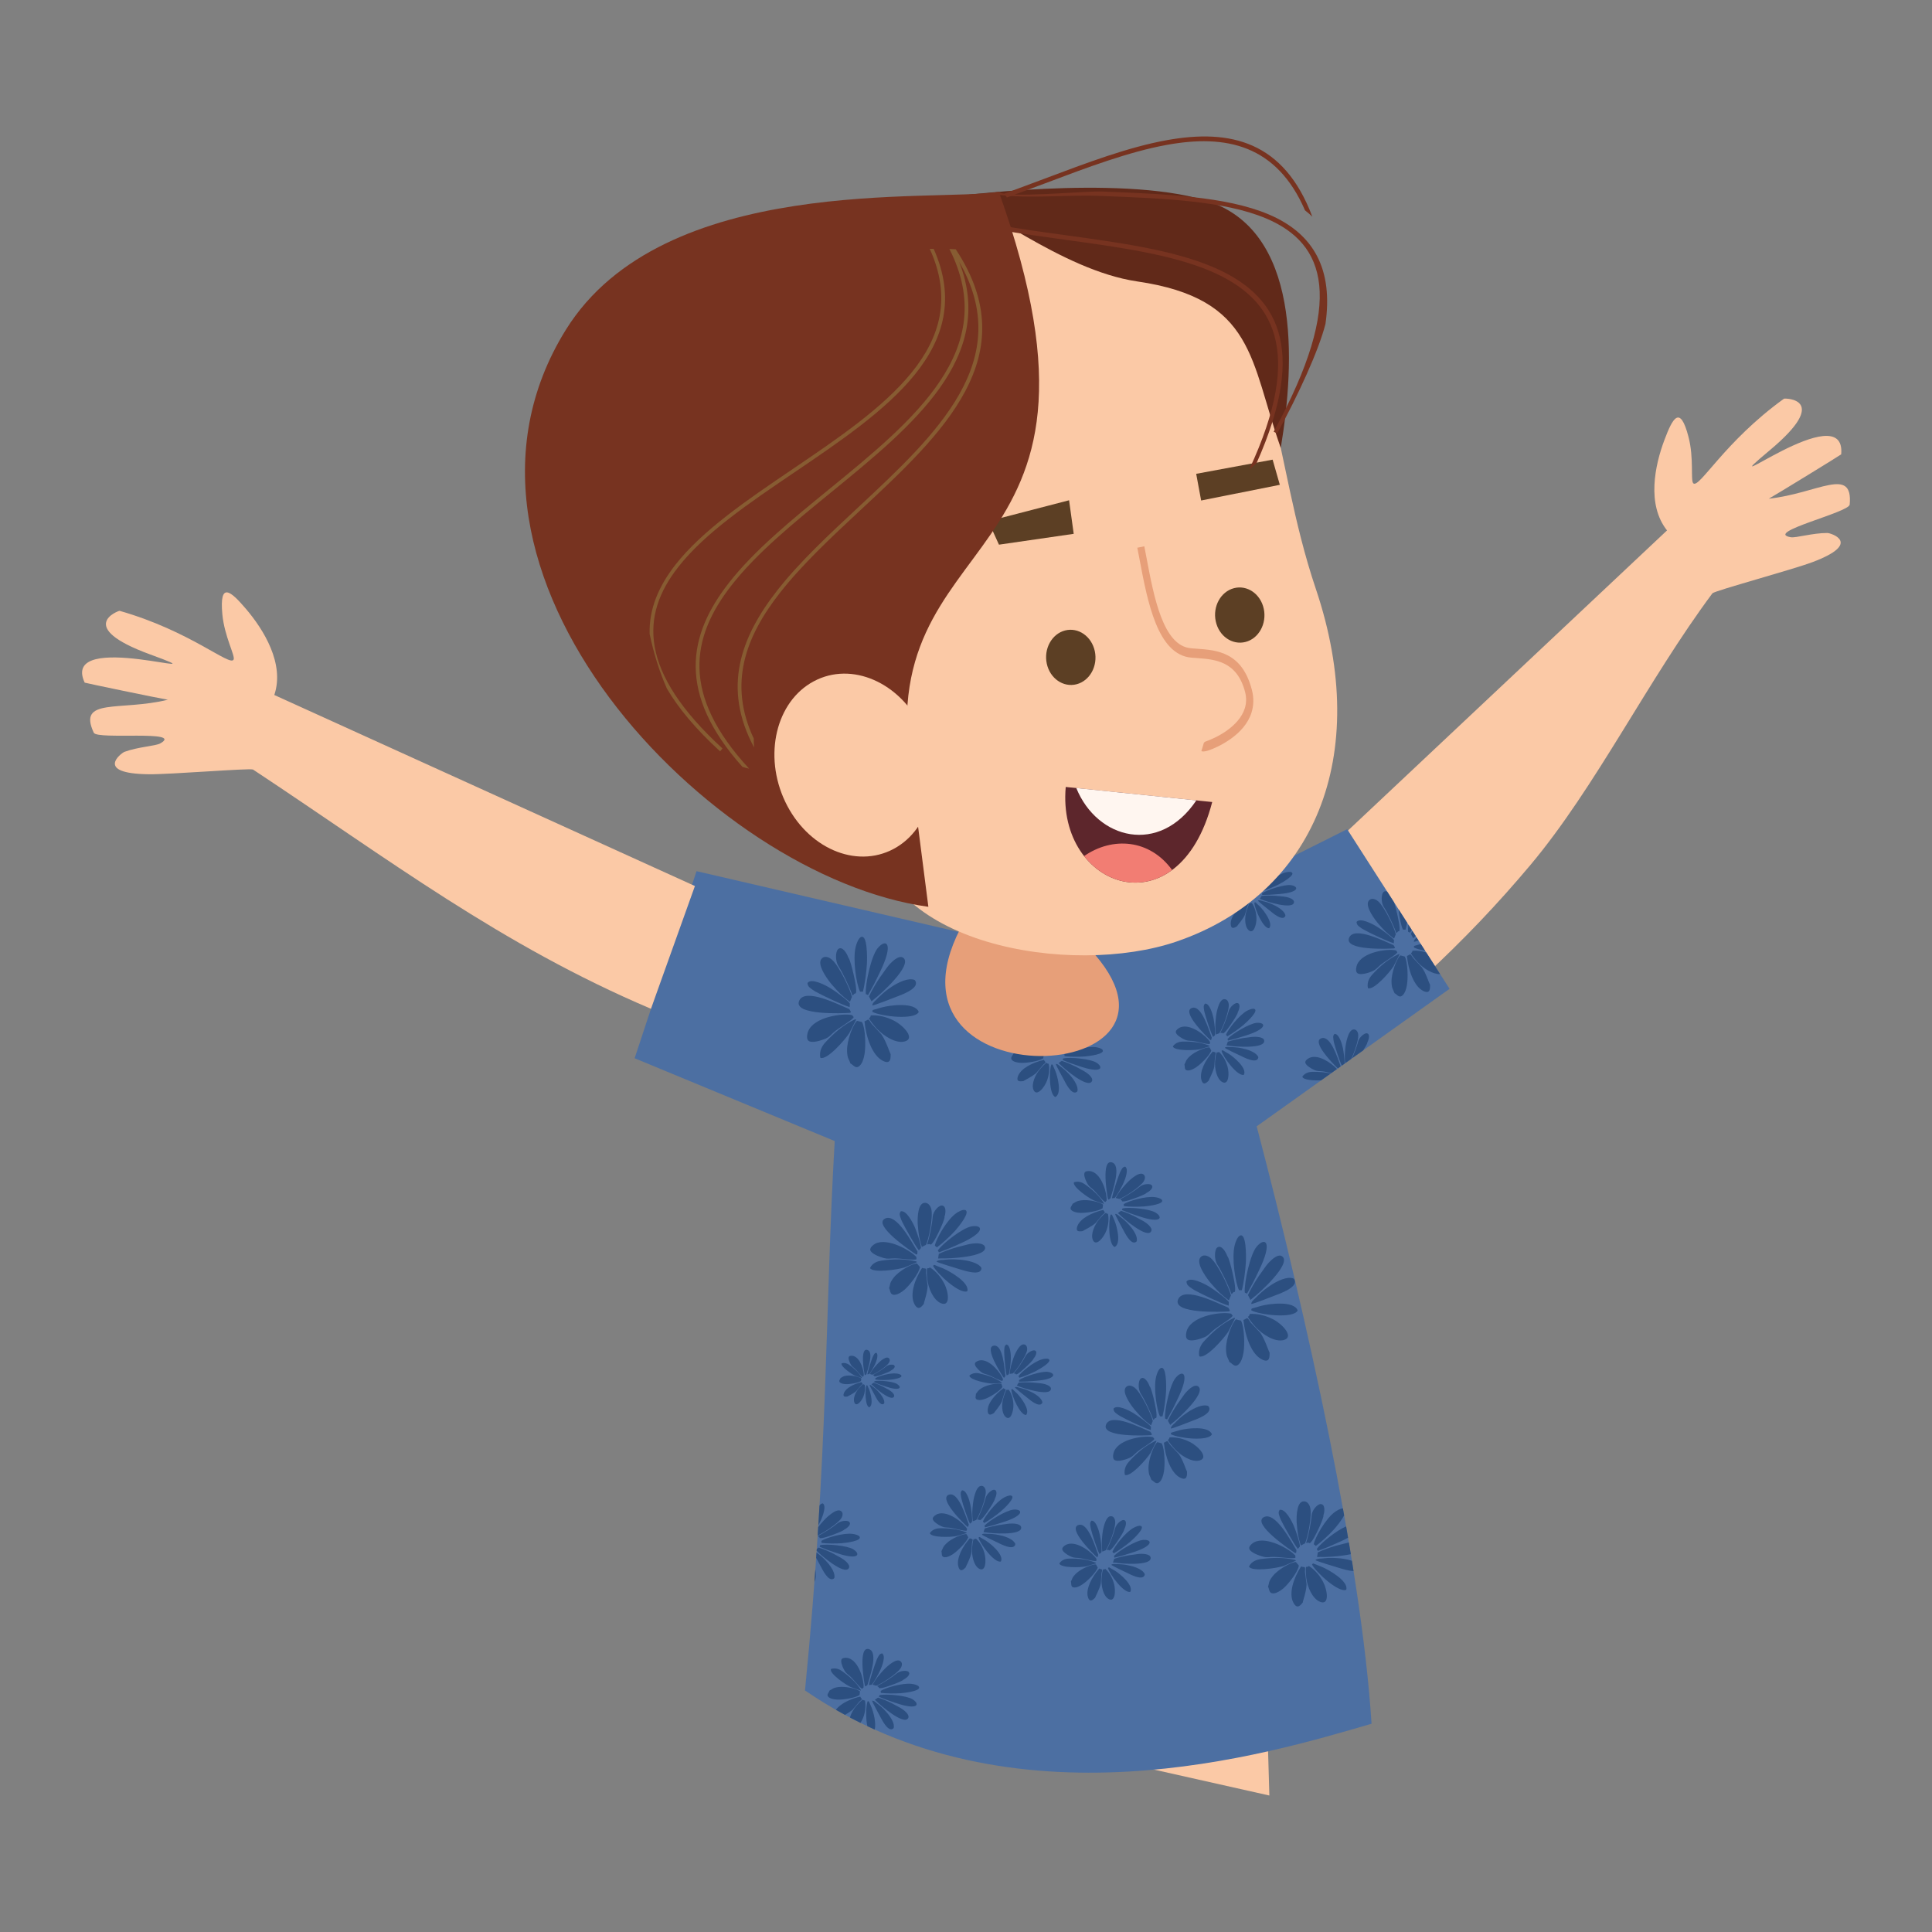 <?xml version="1.0" encoding="UTF-8" standalone="no"?><!DOCTYPE svg PUBLIC "-//W3C//DTD SVG 1.1//EN" "http://www.w3.org/Graphics/SVG/1.1/DTD/svg11.dtd"><svg width="100%" height="100%" viewBox="0 0 48 48" version="1.1" xmlns="http://www.w3.org/2000/svg" xmlns:xlink="http://www.w3.org/1999/xlink" xml:space="preserve" xmlns:serif="http://www.serif.com/" style="fill-rule:evenodd;clip-rule:evenodd;stroke-linejoin:round;stroke-miterlimit:2;"><rect x="0" y="0" width="48" height="48" fill="#808080" stroke="none"/><g><path d="M35.383,24.257l-2.129,-3.401l8.163,-7.678c-0.51,-0.641 -0.303,-1.618 -0.063,-2.252c0.202,-0.538 0.386,-0.88 0.596,-0.073c0.14,0.536 0.047,1.084 0.119,1.154c0.146,0.141 0.774,-1.036 2.254,-2.102c0.016,-0.012 1.191,-0.012 -0.347,1.276c-1.671,1.4 1.903,-1.396 1.768,0.107c-0.001,0.009 -1.626,1.007 -1.799,1.102c1.216,-0.131 2.097,-0.821 2.01,0.146c-0.018,0.197 -2.139,0.693 -1.466,0.811c0.134,0.022 0.539,-0.106 0.911,-0.105c0.086,0 0.891,0.252 -0.375,0.726c-0.499,0.187 -2.414,0.705 -2.48,0.772c-1.608,2.16 -2.902,4.82 -4.525,6.754c-0.811,0.965 -1.649,1.847 -2.637,2.763Z" style="fill:#fbc9a6;"/><path d="M31.537,44.609l-10.532,-2.365l-0.006,-2.393l10.397,-0.113l0.141,4.871Z" style="fill:#fbc9a6;"/><path d="M23.817,23.154l3.893,0.331l5.76,-2.884l2.544,3.966l-4.792,3.416c1.24,4.731 2.595,10.791 2.854,14.843c-2.57,0.746 -8.919,2.702 -14.076,-0.827c0.587,-5.964 0.491,-9.386 0.738,-13.65l-4.971,-2.057l1.538,-4.648l6.512,1.51Z" style="fill:#4c6fa2;"/><path d="M30.832,32.811c0.087,0.162 0.095,0.613 0.062,0.798c-0.023,0.128 -0.058,0.224 -0.115,0.282c-0.102,0.104 -0.167,-0.024 -0.236,-0.053c-0.039,-0.118 -0.077,-0.118 -0.083,-0.314c-0.006,-0.263 0.153,-0.662 0.247,-0.745l0.125,0.032Zm-0.25,-0.623c-0.024,0.041 -0.031,0.086 -0.053,0.119c-0.215,-0.165 -0.273,-0.229 -0.452,-0.434c-0.054,-0.062 -0.372,-0.466 -0.26,-0.625c0.066,-0.092 0.183,-0.06 0.266,0.01c0.179,0.156 0.463,0.754 0.499,0.93Zm0.423,0.527c0.028,-0.021 0.034,-0.024 0.045,-0.07c0.194,-0.015 0.401,0.041 0.577,0.131c0.24,0.124 0.536,0.445 0.265,0.517c-0.209,0.057 -0.513,-0.126 -0.69,-0.317c-0.056,-0.061 -0.171,-0.198 -0.197,-0.261Zm-0.488,-0.227l0.038,0.067c-0.022,0.031 0.024,0.01 -0.028,0.026c-0.141,0.012 -1.421,0.07 -1.256,-0.302c0.148,-0.331 0.988,0.105 1.246,0.209Zm0.621,-0.251l-0.069,0.059c-0.025,-0.049 -0.049,-0.092 -0.064,-0.121c0.065,-0.148 0.181,-0.338 0.265,-0.465l0.191,-0.268c0.076,-0.099 0.277,-0.308 0.391,-0.231c0.261,0.177 -0.599,0.946 -0.714,1.026Zm0.405,1.369c-0.003,0.072 0.021,0.28 -0.199,0.165c-0.256,-0.133 -0.412,-0.578 -0.451,-0.978c0.036,-0.009 0.069,-0.042 0.096,-0.045c0.045,0.036 0.039,0.054 0.081,0.107l0.243,0.26c0.116,0.165 0.202,0.45 0.23,0.491Zm-0.69,-1.55l-0.07,-0.002c-0.091,-0.183 -0.186,-0.799 -0.108,-1.115c0.022,-0.091 0.07,-0.209 0.126,-0.238c0.163,-0.089 0.161,0.498 0.152,0.662c-0.01,0.202 -0.053,0.52 -0.1,0.693Zm0.129,0.084l-0.056,-0.026c-0.019,-0.246 0.134,-0.945 0.293,-1.138c0.207,-0.251 0.421,-0.142 0.05,0.608c-0.049,0.101 -0.087,0.186 -0.14,0.287l-0.147,0.269Zm-0.33,0.605c0.053,-0.01 0.02,-0.001 0.029,0.014l-0.164,0.325c-0.108,0.169 -0.562,0.686 -0.72,0.613c-0.039,-0.175 0.062,-0.314 0.114,-0.37c0.222,-0.244 0.456,-0.446 0.741,-0.582Zm-0.161,-1.538c0.038,0.03 0.108,0.313 0.127,0.4c0.019,0.087 0.097,0.41 0.06,0.491c-0.06,0.006 -0.041,0.032 -0.082,0.054c-0.077,-0.225 -0.251,-0.579 -0.346,-0.726c-0.099,-0.151 -0.067,-0.381 -0.015,-0.425c0.108,-0.095 0.224,0.109 0.256,0.206Zm0.664,1.077c0.032,-0.024 0.061,-0.06 0.09,-0.088c0.033,-0.033 0.056,-0.054 0.088,-0.082c0.049,-0.046 0.123,-0.105 0.179,-0.141c0.135,-0.1 0.394,-0.246 0.566,-0.223c0.057,0.007 0.071,0.015 0.086,0.054c0.078,0.19 -0.399,0.346 -0.475,0.377c-0.07,0.028 -0.571,0.224 -0.601,0.216c-0.001,-0.052 0.042,-0.086 0.067,-0.113Zm1.086,0.275c-0.104,0.209 -0.935,0.111 -1.153,-0.003c0.003,-0.059 0.004,-0.04 0.112,-0.074c0.046,-0.015 0.091,-0.027 0.137,-0.039c0.195,-0.052 0.813,-0.134 0.904,0.116Zm-1.712,-0.212l-0.003,0.092l-0.022,-0.009c-0.138,-0.037 -0.652,-0.277 -0.819,-0.372c-0.042,-0.026 -0.08,-0.047 -0.119,-0.078c-0.051,-0.04 -0.08,-0.062 -0.09,-0.14c0.098,-0.131 0.446,0.053 0.57,0.128c0.113,0.069 0.423,0.292 0.483,0.379Zm0.096,0.339c-0.018,0.073 -0.382,0.269 -0.515,0.395c-0.108,0.103 -0.127,0.126 -0.276,0.175c-0.071,0.024 -0.283,0.087 -0.346,0.005c-0.04,-0.052 -0.018,-0.168 0.005,-0.223c0.152,-0.365 0.874,-0.454 1.094,-0.4l0.038,0.048Zm1.645,6.21c-0.022,0.157 -0.26,0.46 -0.383,0.565c-0.086,0.072 -0.163,0.116 -0.236,0.125c-0.132,0.013 -0.111,-0.107 -0.147,-0.165c0.035,-0.098 0.006,-0.119 0.109,-0.253c0.136,-0.179 0.468,-0.358 0.583,-0.36l0.074,0.088Zm0.151,-0.55c-0.04,0.015 -0.07,0.04 -0.103,0.051c-0.07,-0.228 -0.078,-0.301 -0.1,-0.536c-0.008,-0.07 -0.025,-0.512 0.144,-0.556c0.098,-0.026 0.168,0.059 0.19,0.153c0.05,0.2 -0.063,0.752 -0.131,0.888Zm0.029,0.582c0.032,0.001 0.038,0.002 0.069,-0.021c0.152,0.095 0.276,0.244 0.357,0.401c0.109,0.212 0.156,0.588 -0.083,0.487c-0.184,-0.075 -0.31,-0.362 -0.338,-0.585c-0.009,-0.072 -0.02,-0.227 -0.005,-0.282Zm-0.24,-0.417l-0.006,0.064c-0.033,0.011 0.011,0.02 -0.036,0.004c-0.109,-0.07 -1.085,-0.73 -0.764,-0.888c0.287,-0.138 0.674,0.609 0.806,0.82Zm0.157,1.303c-0.041,0.045 -0.135,0.196 -0.235,0c-0.118,-0.228 0.007,-0.609 0.193,-0.896c0.031,0.015 0.073,0.01 0.095,0.022c0.013,0.049 0,0.058 0.002,0.116l0.039,0.306c-0.002,0.173 -0.092,0.409 -0.094,0.452Zm-0.194,-1.059c0.044,0.023 0.015,0.011 0.015,0.024l-0.299,0.128c-0.168,0.054 -0.781,0.148 -0.859,0.015c0.065,-0.139 0.214,-0.176 0.284,-0.186c0.294,-0.04 0.575,-0.046 0.859,0.019Zm0.708,-1.11c0.012,0.041 -0.088,0.268 -0.121,0.336c-0.033,0.068 -0.149,0.325 -0.22,0.359c-0.047,-0.03 -0.048,-0.002 -0.09,-0.009c0.065,-0.193 0.127,-0.521 0.136,-0.672c0.009,-0.154 0.155,-0.288 0.218,-0.291c0.13,-0.004 0.106,0.195 0.077,0.277Zm0.566,1.853c-0.19,0.081 -0.751,-0.435 -0.851,-0.629c0.034,-0.039 0.025,-0.026 0.123,0.011c0.043,0.015 0.081,0.03 0.122,0.048c0.171,0.072 0.672,0.356 0.606,0.57Zm-1.151,-1.075l-0.052,0.059l-0.011,-0.018c-0.082,-0.099 -0.332,-0.539 -0.404,-0.693c-0.019,-0.041 -0.034,-0.076 -0.046,-0.118c-0.016,-0.054 -0.027,-0.084 0.009,-0.141c0.143,-0.035 0.301,0.279 0.352,0.396c0.045,0.107 0.156,0.425 0.152,0.515Zm-0.111,0.278c-0.053,0.039 -0.427,-0.03 -0.593,-0.019c-0.136,0.01 -0.162,0.014 -0.297,-0.034c-0.067,-0.023 -0.257,-0.097 -0.259,-0.185c-0.001,-0.058 0.078,-0.122 0.124,-0.146c0.308,-0.159 0.89,0.175 1.022,0.331l0.003,0.053Zm1.403,0.077l0.04,0.254c-0.146,-0.004 -0.34,-0.073 -0.386,-0.086c-0.067,-0.019 -0.542,-0.162 -0.56,-0.185c0.027,-0.033 0.077,-0.033 0.11,-0.039c0.037,0.003 0.077,-0.005 0.114,-0.008c0.041,-0.003 0.069,-0.005 0.109,-0.008c0.061,-0.002 0.149,-0.001 0.209,0.005c0.098,0.005 0.242,0.024 0.364,0.067Zm-0.076,-0.455l0.049,0.29c-0.292,0.063 -0.681,0.076 -0.756,0.069l-0.082,0.002c0.007,-0.046 0.013,-0.087 0.017,-0.115c0.128,-0.063 0.316,-0.126 0.445,-0.164l0.286,-0.073l0.041,-0.009Zm-0.068,-0.4l0.048,0.281c-0.065,0.036 -0.144,0.075 -0.239,0.117c-0.09,0.04 -0.164,0.074 -0.258,0.114l-0.253,0.097l-0.028,-0.046c0.103,-0.153 0.486,-0.458 0.73,-0.563Zm1.457,-14.158c0.077,0.144 0.084,0.543 0.054,0.707c-0.019,0.113 -0.05,0.198 -0.101,0.249c-0.09,0.093 -0.148,-0.02 -0.208,-0.046c-0.034,-0.104 -0.069,-0.104 -0.074,-0.279c-0.006,-0.233 0.134,-0.585 0.219,-0.66l0.11,0.029Zm-0.222,-0.551c-0.02,0.036 -0.027,0.077 -0.045,0.105c-0.192,-0.146 -0.243,-0.202 -0.401,-0.383c-0.048,-0.056 -0.33,-0.413 -0.229,-0.554c0.057,-0.081 0.16,-0.053 0.235,0.01c0.158,0.137 0.409,0.667 0.44,0.822Zm-0.057,0.267l0.035,0.058c-0.02,0.028 0.021,0.01 -0.026,0.024c-0.125,0.01 -1.257,0.06 -1.111,-0.268c0.13,-0.292 0.875,0.093 1.102,0.186Zm0.908,0.989c-0.003,0.064 0.019,0.247 -0.176,0.146c-0.226,-0.118 -0.365,-0.512 -0.399,-0.867c0.032,-0.007 0.06,-0.036 0.085,-0.039c0.04,0.032 0.034,0.048 0.072,0.094l0.215,0.231c0.103,0.146 0.179,0.397 0.203,0.435Zm-0.787,-0.762c0.046,-0.01 0.017,0 0.025,0.011l-0.146,0.288c-0.095,0.151 -0.497,0.607 -0.636,0.543c-0.035,-0.155 0.055,-0.279 0.101,-0.329c0.195,-0.215 0.403,-0.394 0.656,-0.513Zm-0.11,-0.353l-0.004,0.082l-0.018,-0.009c-0.123,-0.032 -0.577,-0.245 -0.725,-0.33c-0.038,-0.02 -0.07,-0.04 -0.105,-0.068c-0.046,-0.035 -0.072,-0.054 -0.079,-0.124c0.086,-0.116 0.394,0.048 0.504,0.114c0.099,0.06 0.375,0.258 0.427,0.335Zm-5.771,12.503c0.078,0.144 0.084,0.543 0.055,0.707c-0.02,0.113 -0.05,0.198 -0.101,0.249c-0.09,0.093 -0.148,-0.02 -0.209,-0.046c-0.034,-0.104 -0.068,-0.104 -0.073,-0.279c-0.006,-0.233 0.135,-0.585 0.219,-0.659l0.109,0.028Zm-0.221,-0.551c-0.021,0.036 -0.027,0.077 -0.045,0.106c-0.192,-0.147 -0.243,-0.203 -0.401,-0.384c-0.049,-0.056 -0.33,-0.413 -0.23,-0.554c0.058,-0.081 0.161,-0.053 0.235,0.01c0.159,0.135 0.41,0.667 0.441,0.822Zm0.375,0.467c0.025,-0.019 0.03,-0.021 0.04,-0.062c0.171,-0.013 0.355,0.036 0.511,0.116c0.212,0.108 0.474,0.393 0.234,0.458c-0.185,0.049 -0.453,-0.112 -0.61,-0.282c-0.05,-0.054 -0.153,-0.174 -0.175,-0.23Zm-0.433,-0.201l0.035,0.059c-0.02,0.028 0.021,0.008 -0.025,0.024c-0.125,0.009 -1.257,0.06 -1.111,-0.269c0.13,-0.291 0.874,0.092 1.101,0.186Zm0.551,-0.223l-0.061,0.052c-0.021,-0.042 -0.043,-0.082 -0.058,-0.106c0.059,-0.131 0.162,-0.3 0.236,-0.41l0.17,-0.238c0.065,-0.089 0.243,-0.274 0.344,-0.206c0.232,0.157 -0.53,0.837 -0.631,0.908Zm0.357,1.213c-0.001,0.064 0.019,0.247 -0.175,0.146c-0.226,-0.119 -0.365,-0.512 -0.399,-0.867c0.032,-0.007 0.06,-0.036 0.085,-0.039c0.039,0.032 0.034,0.048 0.071,0.094l0.216,0.231c0.103,0.146 0.179,0.397 0.202,0.435Zm-0.609,-1.373l-0.063,-0.001c-0.08,-0.162 -0.164,-0.708 -0.095,-0.987c0.019,-0.08 0.062,-0.185 0.111,-0.211c0.146,-0.077 0.143,0.441 0.135,0.586c-0.009,0.177 -0.047,0.461 -0.088,0.613Zm0.114,0.074l-0.05,-0.021c-0.017,-0.219 0.119,-0.837 0.26,-1.008c0.182,-0.223 0.371,-0.126 0.044,0.538c-0.044,0.09 -0.078,0.164 -0.124,0.254l-0.13,0.237Zm-0.292,0.537c0.047,-0.009 0.017,-0.002 0.025,0.011l-0.146,0.288c-0.094,0.151 -0.497,0.607 -0.636,0.543c-0.035,-0.155 0.055,-0.278 0.101,-0.329c0.196,-0.215 0.404,-0.394 0.656,-0.513Zm-0.143,-1.361c0.035,0.026 0.096,0.277 0.113,0.354c0.017,0.076 0.085,0.364 0.052,0.434c-0.052,0.005 -0.035,0.028 -0.072,0.049c-0.069,-0.201 -0.222,-0.514 -0.307,-0.645c-0.087,-0.133 -0.059,-0.336 -0.012,-0.376c0.094,-0.083 0.198,0.097 0.226,0.184Zm0.588,0.952c0.028,-0.021 0.054,-0.052 0.079,-0.077c0.03,-0.029 0.05,-0.049 0.079,-0.075c0.043,-0.039 0.109,-0.092 0.158,-0.123c0.119,-0.088 0.349,-0.218 0.501,-0.198c0.05,0.006 0.062,0.014 0.076,0.049c0.069,0.167 -0.354,0.306 -0.42,0.333c-0.062,0.025 -0.505,0.198 -0.532,0.191c-0.001,-0.045 0.037,-0.077 0.059,-0.1Zm0.961,0.243c-0.092,0.184 -0.827,0.098 -1.02,-0.002c0.002,-0.052 0.004,-0.035 0.098,-0.065c0.042,-0.013 0.081,-0.025 0.122,-0.036c0.173,-0.045 0.719,-0.117 0.8,0.103Zm-1.515,-0.187l-0.004,0.082l-0.018,-0.009c-0.123,-0.032 -0.577,-0.244 -0.726,-0.33c-0.037,-0.021 -0.07,-0.04 -0.105,-0.068c-0.045,-0.035 -0.071,-0.054 -0.079,-0.123c0.087,-0.117 0.396,0.046 0.504,0.113c0.099,0.061 0.375,0.258 0.428,0.335Zm0.084,0.3c-0.015,0.065 -0.338,0.238 -0.455,0.349c-0.095,0.091 -0.113,0.112 -0.243,0.156c-0.064,0.021 -0.252,0.076 -0.307,0.005c-0.036,-0.048 -0.016,-0.151 0.005,-0.198c0.134,-0.322 0.773,-0.402 0.966,-0.354l0.034,0.042Zm-7.262,-10.355c0.088,0.162 0.095,0.613 0.062,0.798c-0.023,0.128 -0.058,0.225 -0.115,0.282c-0.102,0.105 -0.167,-0.024 -0.236,-0.052c-0.039,-0.118 -0.077,-0.118 -0.083,-0.314c-0.006,-0.263 0.152,-0.662 0.248,-0.745l0.124,0.031Zm-0.251,-0.623c-0.023,0.041 -0.03,0.087 -0.052,0.12c-0.216,-0.166 -0.272,-0.23 -0.452,-0.435c-0.055,-0.062 -0.372,-0.465 -0.259,-0.624c0.065,-0.092 0.182,-0.061 0.265,0.01c0.18,0.155 0.463,0.754 0.498,0.929Zm0.425,0.528c0.028,-0.021 0.033,-0.025 0.044,-0.07c0.194,-0.015 0.401,0.04 0.577,0.131c0.24,0.124 0.536,0.445 0.265,0.516c-0.209,0.057 -0.512,-0.126 -0.69,-0.316c-0.055,-0.061 -0.171,-0.199 -0.196,-0.261Zm-0.49,-0.227l0.039,0.066c-0.022,0.032 0.023,0.01 -0.028,0.027c-0.141,0.011 -1.421,0.07 -1.256,-0.302c0.148,-0.331 0.989,0.105 1.245,0.209Zm0.622,-0.252l-0.069,0.059c-0.025,-0.049 -0.049,-0.092 -0.065,-0.121c0.067,-0.148 0.182,-0.338 0.266,-0.464l0.192,-0.269c0.075,-0.099 0.275,-0.308 0.39,-0.231c0.262,0.177 -0.6,0.947 -0.714,1.026Zm0.405,1.37c-0.003,0.071 0.021,0.279 -0.199,0.164c-0.256,-0.133 -0.413,-0.577 -0.451,-0.978c0.036,-0.008 0.069,-0.041 0.097,-0.044c0.044,0.036 0.038,0.054 0.081,0.106l0.242,0.261c0.117,0.165 0.203,0.449 0.23,0.491Zm-0.69,-1.55l-0.07,-0.002c-0.091,-0.183 -0.187,-0.8 -0.108,-1.116c0.022,-0.09 0.071,-0.209 0.126,-0.238c0.164,-0.088 0.161,0.499 0.152,0.662c-0.01,0.202 -0.053,0.52 -0.1,0.694Zm0.129,0.083l-0.056,-0.025c-0.019,-0.247 0.135,-0.945 0.293,-1.138c0.207,-0.252 0.421,-0.143 0.051,0.608c-0.05,0.101 -0.088,0.185 -0.141,0.287l-0.147,0.268Zm-0.329,0.605c0.052,-0.009 0.019,-0.001 0.028,0.015l-0.165,0.325c-0.106,0.169 -0.561,0.685 -0.719,0.613c-0.039,-0.176 0.062,-0.314 0.114,-0.371c0.222,-0.244 0.456,-0.446 0.742,-0.582Zm-0.162,-1.537c0.038,0.031 0.108,0.313 0.127,0.4c0.019,0.087 0.097,0.41 0.06,0.49c-0.06,0.006 -0.041,0.033 -0.082,0.055c-0.078,-0.226 -0.251,-0.58 -0.346,-0.727c-0.099,-0.151 -0.067,-0.38 -0.015,-0.425c0.108,-0.095 0.224,0.11 0.256,0.207Zm0.664,1.077c0.032,-0.024 0.061,-0.061 0.09,-0.089c0.033,-0.032 0.056,-0.054 0.088,-0.082c0.049,-0.046 0.124,-0.106 0.179,-0.141c0.135,-0.1 0.395,-0.246 0.566,-0.223c0.056,0.007 0.071,0.015 0.086,0.054c0.079,0.19 -0.399,0.346 -0.474,0.377c-0.07,0.028 -0.572,0.225 -0.602,0.217c0,-0.053 0.042,-0.087 0.067,-0.113Zm1.086,0.275c-0.104,0.208 -0.935,0.11 -1.153,-0.003c0.003,-0.059 0.005,-0.041 0.112,-0.074c0.046,-0.016 0.09,-0.028 0.137,-0.039c0.196,-0.053 0.814,-0.134 0.904,0.116Zm-1.712,-0.212l-0.004,0.092l-0.021,-0.009c-0.138,-0.038 -0.652,-0.277 -0.82,-0.373c-0.042,-0.025 -0.079,-0.046 -0.119,-0.078c-0.05,-0.04 -0.08,-0.061 -0.088,-0.14c0.096,-0.131 0.446,0.053 0.569,0.129c0.113,0.068 0.424,0.292 0.483,0.379Zm0.096,0.338c-0.018,0.074 -0.383,0.27 -0.514,0.395c-0.108,0.104 -0.129,0.127 -0.277,0.176c-0.071,0.024 -0.283,0.087 -0.345,0.005c-0.041,-0.053 -0.018,-0.169 0.005,-0.223c0.151,-0.365 0.873,-0.454 1.092,-0.4l0.039,0.047Zm1.646,6.211c-0.022,0.156 -0.261,0.459 -0.385,0.565c-0.085,0.071 -0.162,0.116 -0.236,0.124c-0.131,0.013 -0.11,-0.108 -0.146,-0.164c0.035,-0.098 0.007,-0.12 0.109,-0.254c0.136,-0.179 0.468,-0.357 0.583,-0.359l0.075,0.088Zm0.15,-0.55c-0.04,0.015 -0.069,0.04 -0.103,0.051c-0.07,-0.228 -0.078,-0.302 -0.1,-0.536c-0.008,-0.071 -0.024,-0.512 0.145,-0.556c0.098,-0.026 0.167,0.059 0.19,0.152c0.049,0.2 -0.064,0.753 -0.132,0.889Zm0.029,0.581c0.032,0.001 0.038,0.002 0.07,-0.021c0.151,0.095 0.275,0.245 0.355,0.402c0.111,0.212 0.157,0.587 -0.083,0.487c-0.183,-0.076 -0.309,-0.363 -0.337,-0.586c-0.009,-0.072 -0.02,-0.226 -0.005,-0.282Zm-0.24,-0.416l-0.006,0.064c-0.034,0.01 0.012,0.02 -0.036,0.003c-0.109,-0.07 -1.085,-0.729 -0.763,-0.887c0.286,-0.139 0.673,0.609 0.805,0.82Zm0.595,0.171l-0.083,0.002c0.009,-0.046 0.014,-0.088 0.018,-0.115c0.128,-0.064 0.316,-0.127 0.445,-0.164l0.286,-0.073c0.11,-0.027 0.37,-0.055 0.413,0.058c0.097,0.26 -0.951,0.302 -1.079,0.292Zm-0.438,1.131c-0.041,0.046 -0.134,0.197 -0.235,0c-0.117,-0.228 0.006,-0.609 0.193,-0.896c0.031,0.015 0.073,0.01 0.095,0.022c0.013,0.049 0,0.059 0.003,0.116l0.038,0.307c-0.002,0.172 -0.092,0.408 -0.094,0.451Zm0.325,-1.405l-0.051,-0.043c0.032,-0.169 0.292,-0.63 0.52,-0.798c0.066,-0.049 0.165,-0.1 0.222,-0.09c0.168,0.031 -0.15,0.419 -0.244,0.524c-0.116,0.128 -0.32,0.317 -0.447,0.407Zm0.051,0.124l-0.028,-0.047c0.118,-0.175 0.608,-0.554 0.829,-0.597c0.287,-0.054 0.386,0.135 -0.291,0.433c-0.091,0.04 -0.164,0.074 -0.258,0.113l-0.252,0.098Zm-0.57,0.223c0.044,0.022 0.015,0.01 0.015,0.025l-0.298,0.126c-0.169,0.054 -0.782,0.148 -0.86,0.015c0.065,-0.138 0.215,-0.175 0.283,-0.184c0.296,-0.042 0.577,-0.047 0.86,0.018Zm0.708,-1.111c0.013,0.042 -0.088,0.269 -0.121,0.336c-0.033,0.069 -0.149,0.325 -0.22,0.359c-0.047,-0.029 -0.047,-0.001 -0.09,-0.008c0.065,-0.193 0.127,-0.522 0.136,-0.672c0.008,-0.154 0.155,-0.289 0.218,-0.292c0.13,-0.003 0.107,0.195 0.077,0.277Zm-0.089,1.078c0.037,0.002 0.076,-0.005 0.114,-0.009c0.042,-0.002 0.07,-0.005 0.109,-0.007c0.061,-0.003 0.149,-0.001 0.209,0.005c0.153,0.007 0.423,0.051 0.538,0.161c0.037,0.035 0.042,0.048 0.033,0.082c-0.044,0.17 -0.481,0.012 -0.553,-0.008c-0.066,-0.02 -0.542,-0.163 -0.56,-0.185c0.028,-0.034 0.078,-0.034 0.11,-0.039Zm0.655,0.776c-0.19,0.081 -0.751,-0.436 -0.85,-0.631c0.033,-0.038 0.024,-0.024 0.122,0.013c0.043,0.015 0.081,0.03 0.122,0.047c0.171,0.073 0.672,0.356 0.606,0.571Zm-1.151,-1.075l-0.052,0.059l-0.011,-0.018c-0.082,-0.1 -0.331,-0.539 -0.404,-0.694c-0.019,-0.04 -0.034,-0.075 -0.046,-0.117c-0.016,-0.054 -0.027,-0.084 0.01,-0.141c0.141,-0.035 0.299,0.278 0.351,0.396c0.045,0.106 0.155,0.425 0.152,0.515Zm-0.111,0.278c-0.053,0.038 -0.427,-0.031 -0.593,-0.019c-0.135,0.01 -0.162,0.013 -0.297,-0.035c-0.066,-0.022 -0.256,-0.096 -0.259,-0.185c-0.001,-0.057 0.078,-0.121 0.124,-0.146c0.308,-0.158 0.889,0.175 1.022,0.331l0.003,0.054Zm1.287,6.908c-0.041,0.123 -0.269,0.346 -0.381,0.42c-0.077,0.049 -0.142,0.078 -0.2,0.077c-0.103,-0.003 -0.068,-0.097 -0.086,-0.148c0.041,-0.075 0.023,-0.095 0.121,-0.193c0.131,-0.131 0.413,-0.243 0.501,-0.233l0.045,0.077Zm0.198,-0.429c-0.032,0.009 -0.059,0.026 -0.086,0.031c-0.02,-0.19 -0.015,-0.25 0.005,-0.441c0.005,-0.058 0.059,-0.417 0.195,-0.436c0.079,-0.011 0.119,0.064 0.122,0.141c0.008,0.167 -0.162,0.602 -0.236,0.705Zm-0.065,0.474c0.023,0.003 0.027,0.004 0.056,-0.012c0.102,0.092 0.174,0.226 0.212,0.361c0.053,0.182 0.032,0.489 -0.137,0.385c-0.13,-0.08 -0.182,-0.324 -0.17,-0.508c0.004,-0.058 0.018,-0.184 0.039,-0.226Zm-0.12,-0.361l-0.015,0.052c-0.027,0.004 0.005,0.017 -0.028,-0.003c-0.074,-0.066 -0.722,-0.695 -0.452,-0.79c0.241,-0.084 0.424,0.557 0.495,0.741Zm0.43,0.197l-0.065,-0.007c0.014,-0.036 0.025,-0.07 0.031,-0.092c0.108,-0.037 0.261,-0.07 0.367,-0.087l0.231,-0.032c0.087,-0.01 0.292,-0.007 0.307,0.088c0.036,0.22 -0.775,0.15 -0.871,0.13Zm-0.509,0.87c-0.038,0.034 -0.133,0.146 -0.18,-0.021c-0.055,-0.197 0.097,-0.493 0.285,-0.705c0.021,0.013 0.054,0.015 0.068,0.028c0.004,0.039 -0.008,0.046 -0.015,0.092l-0.017,0.251c-0.028,0.14 -0.132,0.321 -0.141,0.355Zm0.463,-1.105l-0.033,-0.036c0.051,-0.134 0.321,-0.482 0.521,-0.594c0.057,-0.032 0.141,-0.065 0.183,-0.05c0.124,0.041 -0.178,0.323 -0.267,0.398c-0.108,0.092 -0.293,0.223 -0.404,0.282Zm0.019,0.108l-0.013,-0.041c0.116,-0.129 0.55,-0.387 0.726,-0.4c0.229,-0.015 0.276,0.148 -0.288,0.32c-0.077,0.024 -0.138,0.044 -0.215,0.067l-0.21,0.054Zm-0.47,0.123c0.03,0.023 0.01,0.01 0.007,0.022l-0.247,0.072c-0.138,0.028 -0.623,0.044 -0.662,-0.072c0.071,-0.105 0.192,-0.12 0.246,-0.122c0.232,-0.003 0.448,0.02 0.656,0.1Zm0.712,-0.826c0.002,0.034 -0.109,0.207 -0.144,0.259c-0.035,0.051 -0.164,0.248 -0.223,0.267c-0.032,-0.027 -0.036,-0.005 -0.068,-0.015c0.079,-0.148 0.177,-0.409 0.206,-0.529c0.03,-0.124 0.163,-0.218 0.212,-0.213c0.1,0.01 0.051,0.167 0.017,0.231Zm-0.232,0.861c0.028,0.005 0.06,0.003 0.089,0.004c0.031,0.001 0.054,0.002 0.085,0.005c0.047,0.004 0.114,0.012 0.159,0.024c0.117,0.021 0.317,0.083 0.388,0.183c0.023,0.033 0.026,0.044 0.014,0.07c-0.061,0.132 -0.371,-0.037 -0.424,-0.062c-0.048,-0.021 -0.391,-0.183 -0.401,-0.203c0.026,-0.026 0.064,-0.021 0.09,-0.021Zm0.384,0.691c-0.157,0.047 -0.508,-0.426 -0.556,-0.593c0.031,-0.028 0.023,-0.017 0.092,0.022c0.03,0.016 0.058,0.032 0.087,0.05c0.12,0.077 0.461,0.354 0.377,0.521Zm-0.719,-0.981l-0.049,0.042l-0.006,-0.015c-0.048,-0.09 -0.173,-0.468 -0.204,-0.6c-0.008,-0.034 -0.015,-0.065 -0.018,-0.1c-0.004,-0.045 -0.007,-0.07 0.028,-0.113c0.115,-0.014 0.189,0.254 0.21,0.355c0.02,0.091 0.055,0.357 0.039,0.431Zm-0.128,0.212c-0.046,0.027 -0.323,-0.065 -0.451,-0.073c-0.106,-0.005 -0.127,-0.005 -0.224,-0.056c-0.047,-0.026 -0.181,-0.103 -0.17,-0.175c0.009,-0.047 0.078,-0.091 0.118,-0.107c0.26,-0.097 0.655,0.23 0.734,0.369l-0.007,0.042Zm6.074,-11.925c-0.04,0.123 -0.268,0.344 -0.38,0.418c-0.076,0.049 -0.142,0.077 -0.199,0.077c-0.104,-0.003 -0.069,-0.098 -0.088,-0.148c0.042,-0.075 0.024,-0.096 0.122,-0.194c0.132,-0.13 0.414,-0.242 0.502,-0.233l0.043,0.08Zm0.2,-0.431c-0.033,0.009 -0.059,0.026 -0.087,0.031c-0.019,-0.19 -0.014,-0.25 0.004,-0.441c0.006,-0.059 0.06,-0.417 0.196,-0.436c0.079,-0.01 0.119,0.064 0.122,0.141c0.008,0.167 -0.163,0.603 -0.235,0.705Zm-0.066,0.474c0.024,0.003 0.028,0.006 0.056,-0.01c0.103,0.09 0.173,0.225 0.213,0.359c0.052,0.182 0.031,0.489 -0.138,0.385c-0.13,-0.08 -0.183,-0.324 -0.17,-0.508c0.004,-0.058 0.018,-0.184 0.039,-0.226Zm-0.121,-0.362l-0.015,0.053c-0.027,0.004 0.007,0.017 -0.027,-0.003c-0.074,-0.066 -0.723,-0.696 -0.452,-0.79c0.241,-0.085 0.424,0.558 0.494,0.74Zm0.431,0.198l-0.065,-0.007c0.014,-0.036 0.024,-0.07 0.031,-0.092c0.109,-0.037 0.262,-0.07 0.367,-0.088l0.231,-0.031c0.088,-0.009 0.292,-0.007 0.307,0.088c0.036,0.22 -0.775,0.15 -0.871,0.13Zm-0.509,0.87c-0.038,0.033 -0.133,0.146 -0.18,-0.021c-0.055,-0.197 0.098,-0.493 0.284,-0.705c0.022,0.013 0.055,0.015 0.069,0.027c0.003,0.04 -0.008,0.047 -0.015,0.093l-0.017,0.25c-0.027,0.14 -0.132,0.322 -0.141,0.356Zm0.463,-1.103l-0.032,-0.038c0.049,-0.134 0.319,-0.481 0.519,-0.595c0.058,-0.032 0.142,-0.064 0.183,-0.049c0.125,0.041 -0.178,0.323 -0.265,0.397c-0.109,0.092 -0.293,0.224 -0.405,0.285Zm0.019,0.105l-0.014,-0.04c0.118,-0.129 0.551,-0.388 0.727,-0.4c0.229,-0.015 0.276,0.147 -0.288,0.32c-0.076,0.023 -0.137,0.044 -0.215,0.066l-0.21,0.054Zm-0.47,0.125c0.031,0.022 0.01,0.009 0.008,0.021l-0.247,0.072c-0.139,0.028 -0.624,0.043 -0.663,-0.072c0.071,-0.105 0.192,-0.12 0.246,-0.12c0.232,-0.005 0.449,0.018 0.656,0.099Zm0.712,-0.827c0.003,0.035 -0.108,0.207 -0.144,0.259c-0.035,0.051 -0.164,0.248 -0.223,0.267c-0.031,-0.027 -0.036,-0.005 -0.067,-0.014c0.078,-0.149 0.176,-0.41 0.205,-0.531c0.031,-0.123 0.163,-0.217 0.212,-0.212c0.1,0.01 0.052,0.168 0.017,0.231Zm-0.232,0.861c0.028,0.005 0.06,0.003 0.089,0.004c0.032,0.001 0.055,0.002 0.085,0.005c0.047,0.004 0.114,0.012 0.159,0.024c0.116,0.021 0.317,0.085 0.388,0.183c0.024,0.033 0.026,0.043 0.014,0.07c-0.06,0.132 -0.371,-0.038 -0.424,-0.062c-0.048,-0.021 -0.391,-0.183 -0.402,-0.204c0.027,-0.025 0.065,-0.02 0.091,-0.02Zm0.384,0.692c-0.157,0.046 -0.508,-0.427 -0.556,-0.594c0.032,-0.028 0.023,-0.018 0.092,0.022c0.031,0.016 0.058,0.032 0.087,0.05c0.12,0.077 0.461,0.354 0.377,0.522Zm-0.719,-0.982l-0.049,0.042l-0.005,-0.015c-0.048,-0.088 -0.174,-0.468 -0.206,-0.601c-0.007,-0.033 -0.014,-0.064 -0.017,-0.099c-0.004,-0.045 -0.007,-0.07 0.029,-0.113c0.114,-0.014 0.188,0.255 0.21,0.355c0.019,0.09 0.054,0.357 0.038,0.431Zm-0.127,0.213c-0.047,0.026 -0.324,-0.066 -0.452,-0.074c-0.105,-0.005 -0.127,-0.005 -0.223,-0.056c-0.047,-0.026 -0.182,-0.104 -0.17,-0.175c0.007,-0.047 0.078,-0.091 0.117,-0.107c0.261,-0.098 0.655,0.23 0.734,0.368l-0.006,0.044Zm-2.785,13.012c-0.041,0.123 -0.269,0.346 -0.38,0.417c-0.077,0.05 -0.143,0.08 -0.201,0.078c-0.103,-0.003 -0.068,-0.096 -0.087,-0.147c0.042,-0.076 0.023,-0.095 0.122,-0.194c0.132,-0.131 0.413,-0.242 0.502,-0.233l0.044,0.079Zm0.199,-0.43c-0.033,0.009 -0.06,0.027 -0.087,0.032c-0.02,-0.192 -0.015,-0.251 0.004,-0.443c0.006,-0.057 0.06,-0.416 0.196,-0.435c0.079,-0.011 0.119,0.065 0.122,0.141c0.008,0.168 -0.163,0.602 -0.235,0.705Zm-0.066,0.473c0.023,0.005 0.028,0.005 0.056,-0.01c0.102,0.09 0.174,0.226 0.212,0.359c0.053,0.182 0.031,0.49 -0.137,0.385c-0.13,-0.079 -0.182,-0.323 -0.17,-0.507c0.004,-0.058 0.018,-0.184 0.039,-0.227Zm-0.121,-0.361l-0.015,0.053c-0.026,0.003 0.007,0.016 -0.027,-0.002c-0.074,-0.067 -0.723,-0.697 -0.452,-0.791c0.241,-0.084 0.424,0.558 0.494,0.74Zm0.431,0.197l-0.065,-0.005c0.014,-0.037 0.024,-0.071 0.031,-0.092c0.108,-0.038 0.262,-0.071 0.367,-0.088l0.231,-0.032c0.087,-0.011 0.292,-0.008 0.307,0.088c0.036,0.221 -0.775,0.15 -0.871,0.129Zm-0.509,0.87c-0.038,0.035 -0.133,0.146 -0.18,-0.022c-0.055,-0.195 0.098,-0.491 0.284,-0.704c0.022,0.014 0.054,0.015 0.069,0.028c0.004,0.04 -0.008,0.046 -0.015,0.093l-0.017,0.251c-0.028,0.138 -0.132,0.32 -0.141,0.354Zm0.463,-1.103l-0.033,-0.037c0.05,-0.135 0.32,-0.482 0.521,-0.594c0.057,-0.033 0.141,-0.066 0.182,-0.051c0.125,0.042 -0.178,0.324 -0.265,0.398c-0.109,0.092 -0.294,0.224 -0.405,0.284Zm0.019,0.107l-0.014,-0.041c0.118,-0.13 0.551,-0.387 0.726,-0.4c0.23,-0.015 0.277,0.147 -0.287,0.32c-0.077,0.024 -0.138,0.044 -0.215,0.067l-0.21,0.054Zm-0.47,0.124c0.03,0.022 0.01,0.009 0.008,0.02l-0.248,0.074c-0.138,0.027 -0.623,0.042 -0.662,-0.074c0.071,-0.105 0.192,-0.12 0.246,-0.121c0.232,-0.003 0.448,0.019 0.656,0.101Zm0.712,-0.827c0.003,0.034 -0.108,0.208 -0.144,0.258c-0.035,0.052 -0.164,0.25 -0.223,0.268c-0.031,-0.028 -0.036,-0.005 -0.068,-0.015c0.079,-0.149 0.177,-0.409 0.206,-0.53c0.03,-0.123 0.163,-0.218 0.212,-0.213c0.1,0.01 0.052,0.168 0.017,0.232Zm-0.232,0.861c0.028,0.006 0.06,0.003 0.089,0.004c0.032,0.002 0.054,0.002 0.085,0.005c0.047,0.003 0.114,0.013 0.159,0.024c0.116,0.022 0.317,0.083 0.388,0.182c0.023,0.035 0.026,0.045 0.013,0.071c-0.059,0.132 -0.37,-0.036 -0.423,-0.062c-0.048,-0.021 -0.391,-0.184 -0.401,-0.204c0.026,-0.025 0.064,-0.02 0.09,-0.02Zm0.384,0.691c-0.157,0.047 -0.508,-0.426 -0.556,-0.592c0.032,-0.028 0.022,-0.018 0.092,0.021c0.031,0.017 0.058,0.033 0.087,0.05c0.12,0.077 0.46,0.354 0.377,0.521Zm-0.719,-0.982l-0.049,0.043l-0.006,-0.015c-0.048,-0.089 -0.173,-0.469 -0.204,-0.6c-0.008,-0.035 -0.015,-0.064 -0.018,-0.1c-0.004,-0.045 -0.007,-0.071 0.028,-0.113c0.115,-0.014 0.189,0.254 0.21,0.355c0.02,0.091 0.055,0.358 0.039,0.43Zm-0.127,0.213c-0.047,0.026 -0.324,-0.065 -0.452,-0.073c-0.105,-0.006 -0.127,-0.005 -0.224,-0.056c-0.047,-0.025 -0.181,-0.104 -0.169,-0.176c0.008,-0.046 0.078,-0.09 0.117,-0.105c0.26,-0.098 0.655,0.228 0.734,0.367l-0.006,0.043Zm-5.882,3.333c-0.106,0.075 -0.421,0.121 -0.553,0.114c-0.091,-0.005 -0.161,-0.021 -0.208,-0.055c-0.082,-0.063 0.003,-0.12 0.016,-0.171c0.079,-0.037 0.075,-0.064 0.212,-0.085c0.184,-0.029 0.477,0.046 0.544,0.107l-0.011,0.09Zm0.414,-0.231c-0.032,-0.012 -0.065,-0.014 -0.09,-0.027c0.097,-0.165 0.137,-0.211 0.264,-0.354c0.039,-0.043 0.293,-0.303 0.414,-0.237c0.071,0.037 0.059,0.122 0.016,0.186c-0.092,0.14 -0.485,0.392 -0.604,0.432Zm-0.217,-0.019l-0.043,0.033c-0.025,-0.013 -0.005,0.018 -0.022,-0.018c-0.02,-0.097 -0.173,-0.988 0.101,-0.905c0.244,0.074 0.015,0.702 -0.036,0.89Zm0.232,0.412l-0.048,-0.043c0.032,-0.021 0.06,-0.042 0.078,-0.055c0.111,0.032 0.254,0.096 0.349,0.144l0.204,0.11c0.077,0.044 0.241,0.165 0.198,0.253c-0.101,0.199 -0.715,-0.336 -0.781,-0.409Zm0.1,-0.215l-0.004,-0.049c0.119,-0.08 0.541,-0.202 0.769,-0.175c0.066,0.007 0.153,0.031 0.178,0.067c0.076,0.106 -0.334,0.157 -0.449,0.165c-0.142,0.01 -0.369,0.009 -0.494,-0.008Zm-0.047,0.098l0.013,-0.042c0.171,-0.036 0.673,0.01 0.822,0.103c0.194,0.123 0.138,0.282 -0.421,0.09c-0.075,-0.026 -0.136,-0.044 -0.213,-0.073l-0.201,-0.078Zm-0.453,-0.176c0.011,0.035 0.003,0.012 -0.006,0.019l-0.243,-0.086c-0.128,-0.06 -0.529,-0.332 -0.493,-0.447c0.119,-0.044 0.226,0.015 0.27,0.046c0.19,0.134 0.352,0.279 0.472,0.468Zm1.062,-0.251c-0.018,0.029 -0.21,0.105 -0.269,0.124c-0.059,0.022 -0.278,0.105 -0.338,0.086c-0.009,-0.041 -0.026,-0.025 -0.046,-0.053c0.152,-0.074 0.384,-0.226 0.479,-0.307c0.097,-0.081 0.26,-0.08 0.296,-0.047c0.076,0.066 -0.057,0.166 -0.122,0.197Zm-0.694,0.56c0.019,0.022 0.046,0.038 0.069,0.056c0.025,0.02 0.042,0.033 0.067,0.054c0.035,0.03 0.083,0.077 0.114,0.113c0.081,0.086 0.207,0.253 0.206,0.376c-0.001,0.039 -0.004,0.049 -0.03,0.065c-0.126,0.071 -0.278,-0.249 -0.306,-0.298c-0.027,-0.047 -0.208,-0.381 -0.205,-0.402c0.036,-0.005 0.064,0.021 0.085,0.036Zm-0.1,-0.432l-0.065,0.006l0.004,-0.016c0.014,-0.099 0.136,-0.48 0.188,-0.607c0.013,-0.031 0.026,-0.06 0.044,-0.089c0.023,-0.039 0.036,-0.063 0.09,-0.075c0.101,0.056 0.003,0.315 -0.04,0.41c-0.038,0.084 -0.165,0.321 -0.221,0.371Zm-0.229,0.098c-0.053,-0.007 -0.222,-0.244 -0.322,-0.326c-0.081,-0.066 -0.099,-0.077 -0.147,-0.177c-0.023,-0.048 -0.086,-0.19 -0.035,-0.241c0.035,-0.033 0.117,-0.027 0.157,-0.017c0.269,0.074 0.395,0.571 0.378,0.729l-0.031,0.032Zm5.97,-11.937c-0.106,0.075 -0.421,0.12 -0.553,0.114c-0.091,-0.005 -0.161,-0.021 -0.207,-0.055c-0.083,-0.062 0.001,-0.118 0.015,-0.171c0.079,-0.037 0.075,-0.064 0.213,-0.085c0.183,-0.028 0.477,0.046 0.544,0.107l-0.012,0.09Zm0.414,-0.231c-0.031,-0.013 -0.064,-0.014 -0.089,-0.026c0.096,-0.166 0.136,-0.212 0.264,-0.356c0.038,-0.043 0.293,-0.302 0.414,-0.236c0.069,0.038 0.058,0.122 0.015,0.186c-0.092,0.14 -0.484,0.392 -0.604,0.432Zm-0.332,0.344c0.017,0.018 0.019,0.021 0.052,0.025c0.028,0.134 0.008,0.285 -0.039,0.414c-0.065,0.179 -0.264,0.415 -0.338,0.232c-0.058,-0.141 0.042,-0.369 0.159,-0.512c0.038,-0.044 0.125,-0.136 0.166,-0.159Zm0.115,-0.363l-0.043,0.033c-0.024,-0.013 -0.005,0.017 -0.021,-0.018c-0.02,-0.096 -0.174,-0.987 0.1,-0.905c0.244,0.074 0.014,0.701 -0.036,0.89Zm0.232,0.412l-0.048,-0.043c0.032,-0.021 0.061,-0.042 0.078,-0.055c0.111,0.032 0.254,0.097 0.349,0.144l0.205,0.11c0.077,0.044 0.24,0.165 0.196,0.253c-0.099,0.199 -0.714,-0.337 -0.78,-0.409Zm-0.923,0.405c-0.051,0.005 -0.193,0.041 -0.132,-0.124c0.07,-0.191 0.368,-0.34 0.644,-0.402c0.008,0.024 0.035,0.044 0.039,0.062c-0.021,0.035 -0.034,0.033 -0.067,0.066l-0.161,0.195c-0.104,0.095 -0.296,0.18 -0.323,0.203Zm1.023,-0.621l-0.004,-0.049c0.119,-0.079 0.542,-0.201 0.77,-0.174c0.065,0.007 0.153,0.031 0.178,0.067c0.076,0.107 -0.335,0.156 -0.45,0.165c-0.141,0.01 -0.369,0.009 -0.494,-0.009Zm-0.047,0.098l0.013,-0.041c0.171,-0.035 0.674,0.01 0.822,0.105c0.195,0.12 0.138,0.28 -0.42,0.088c-0.076,-0.026 -0.138,-0.044 -0.213,-0.072l-0.202,-0.08Zm-0.453,-0.175c0.012,0.034 0.002,0.012 -0.006,0.019l-0.243,-0.085c-0.128,-0.059 -0.529,-0.333 -0.493,-0.448c0.119,-0.043 0.226,0.015 0.27,0.047c0.19,0.133 0.353,0.278 0.472,0.467Zm1.062,-0.251c-0.018,0.03 -0.209,0.105 -0.269,0.125c-0.059,0.021 -0.278,0.104 -0.338,0.085c-0.009,-0.04 -0.025,-0.025 -0.045,-0.053c0.151,-0.073 0.383,-0.226 0.478,-0.306c0.097,-0.082 0.26,-0.082 0.296,-0.049c0.076,0.067 -0.056,0.168 -0.122,0.198Zm-0.694,0.56c0.019,0.022 0.047,0.038 0.07,0.056c0.024,0.02 0.042,0.033 0.066,0.054c0.035,0.03 0.084,0.077 0.114,0.113c0.081,0.086 0.207,0.253 0.206,0.375c0,0.04 -0.004,0.05 -0.031,0.065c-0.125,0.072 -0.277,-0.248 -0.306,-0.298c-0.025,-0.046 -0.207,-0.38 -0.204,-0.402c0.036,-0.005 0.064,0.022 0.085,0.037Zm-0.096,0.784c-0.155,-0.054 -0.161,-0.643 -0.101,-0.805c0.042,-0.005 0.029,-0.002 0.063,0.071c0.014,0.031 0.027,0.06 0.039,0.092c0.053,0.132 0.165,0.557 -0.001,0.642Zm-0.004,-1.216l-0.065,0.005l0.004,-0.015c0.015,-0.099 0.136,-0.481 0.189,-0.607c0.013,-0.031 0.025,-0.059 0.044,-0.089c0.022,-0.039 0.035,-0.061 0.089,-0.076c0.101,0.057 0.003,0.318 -0.04,0.411c-0.037,0.084 -0.165,0.322 -0.221,0.371Zm-0.229,0.097c-0.053,-0.006 -0.222,-0.243 -0.321,-0.325c-0.082,-0.066 -0.1,-0.077 -0.148,-0.177c-0.023,-0.048 -0.086,-0.19 -0.035,-0.241c0.034,-0.033 0.117,-0.027 0.158,-0.017c0.268,0.074 0.395,0.571 0.377,0.728l-0.031,0.032Zm-7.05,8.47l-0.005,-0.049c0.119,-0.079 0.542,-0.201 0.77,-0.175c0.066,0.007 0.153,0.032 0.177,0.066c0.077,0.108 -0.333,0.158 -0.449,0.167c-0.141,0.01 -0.369,0.009 -0.493,-0.009Zm-0.047,0.097l0.012,-0.04c0.171,-0.036 0.673,0.01 0.823,0.103c0.194,0.122 0.136,0.281 -0.422,0.089c-0.075,-0.025 -0.136,-0.045 -0.212,-0.072l-0.201,-0.08Zm0.608,-0.425c-0.018,0.029 -0.21,0.103 -0.269,0.124c-0.059,0.02 -0.279,0.104 -0.338,0.086c-0.008,-0.042 -0.026,-0.027 -0.045,-0.053c0.151,-0.074 0.383,-0.226 0.478,-0.307c0.097,-0.082 0.26,-0.081 0.296,-0.048c0.076,0.067 -0.057,0.166 -0.122,0.198Zm4.947,-11.712c-0.106,0.076 -0.421,0.121 -0.553,0.114c-0.092,-0.005 -0.162,-0.021 -0.207,-0.054c-0.083,-0.064 0.001,-0.12 0.015,-0.172c0.079,-0.036 0.075,-0.063 0.213,-0.084c0.183,-0.029 0.477,0.046 0.544,0.105l-0.012,0.091Zm0.414,-0.232c-0.032,-0.011 -0.064,-0.012 -0.089,-0.025c0.097,-0.166 0.137,-0.211 0.263,-0.355c0.039,-0.044 0.294,-0.302 0.416,-0.238c0.069,0.039 0.057,0.123 0.014,0.188c-0.091,0.138 -0.485,0.39 -0.604,0.43Zm-0.332,0.344c0.017,0.018 0.02,0.022 0.052,0.025c0.029,0.134 0.008,0.285 -0.04,0.416c-0.065,0.179 -0.263,0.414 -0.337,0.23c-0.058,-0.14 0.042,-0.369 0.16,-0.51c0.038,-0.044 0.124,-0.137 0.165,-0.161Zm0.115,-0.362l-0.043,0.033c-0.024,-0.012 -0.006,0.018 -0.021,-0.017c-0.02,-0.098 -0.175,-0.988 0.1,-0.906c0.244,0.074 0.015,0.7 -0.036,0.89Zm0.232,0.413l-0.048,-0.044c0.032,-0.021 0.06,-0.043 0.078,-0.055c0.111,0.033 0.253,0.097 0.349,0.144l0.205,0.111c0.077,0.044 0.241,0.164 0.197,0.251c-0.101,0.199 -0.715,-0.335 -0.781,-0.407Zm-0.923,0.405c-0.05,0.003 -0.194,0.039 -0.133,-0.125c0.07,-0.191 0.368,-0.34 0.644,-0.403c0.01,0.025 0.036,0.044 0.04,0.063c-0.021,0.035 -0.034,0.033 -0.067,0.067l-0.162,0.193c-0.104,0.097 -0.295,0.182 -0.322,0.205Zm1.023,-0.621l-0.004,-0.049c0.12,-0.079 0.542,-0.202 0.77,-0.175c0.065,0.007 0.153,0.032 0.178,0.066c0.076,0.108 -0.334,0.158 -0.45,0.167c-0.141,0.01 -0.368,0.009 -0.494,-0.009Zm-0.047,0.097l0.013,-0.04c0.171,-0.037 0.673,0.01 0.823,0.103c0.194,0.122 0.137,0.282 -0.422,0.089c-0.075,-0.025 -0.136,-0.045 -0.212,-0.072l-0.202,-0.08Zm-0.453,-0.175c0.012,0.035 0.003,0.012 -0.006,0.02l-0.243,-0.087c-0.128,-0.059 -0.529,-0.331 -0.493,-0.448c0.119,-0.043 0.226,0.016 0.269,0.048c0.191,0.132 0.353,0.278 0.473,0.467Zm1.062,-0.25c-0.018,0.028 -0.209,0.103 -0.269,0.124c-0.059,0.02 -0.278,0.105 -0.338,0.086c-0.009,-0.042 -0.026,-0.027 -0.044,-0.053c0.15,-0.075 0.382,-0.226 0.477,-0.308c0.097,-0.081 0.26,-0.08 0.296,-0.047c0.076,0.067 -0.056,0.166 -0.122,0.198Zm-0.694,0.56c0.02,0.02 0.047,0.038 0.07,0.055c0.025,0.021 0.042,0.034 0.066,0.054c0.035,0.031 0.084,0.077 0.114,0.113c0.081,0.085 0.207,0.254 0.206,0.375c0,0.041 -0.005,0.051 -0.03,0.066c-0.127,0.072 -0.279,-0.249 -0.306,-0.3c-0.026,-0.045 -0.208,-0.379 -0.205,-0.4c0.036,-0.005 0.064,0.021 0.085,0.037Zm-0.096,0.784c-0.155,-0.054 -0.161,-0.644 -0.1,-0.807c0.041,-0.004 0.028,0 0.061,0.072c0.015,0.032 0.027,0.06 0.04,0.092c0.053,0.132 0.165,0.558 -0.001,0.643Zm-0.004,-1.216l-0.065,0.005l0.005,-0.017c0.014,-0.099 0.136,-0.479 0.187,-0.605c0.014,-0.031 0.026,-0.06 0.044,-0.091c0.024,-0.038 0.036,-0.061 0.091,-0.074c0.1,0.057 0.001,0.316 -0.04,0.411c-0.038,0.084 -0.166,0.32 -0.222,0.371Zm-0.228,0.097c-0.053,-0.007 -0.223,-0.245 -0.323,-0.325c-0.081,-0.067 -0.099,-0.079 -0.147,-0.177c-0.022,-0.049 -0.086,-0.19 -0.035,-0.243c0.035,-0.032 0.117,-0.027 0.158,-0.016c0.268,0.074 0.395,0.57 0.377,0.729l-0.03,0.032Zm-4.598,8.175c-0.071,0.05 -0.284,0.082 -0.375,0.077c-0.061,-0.002 -0.109,-0.014 -0.14,-0.037c-0.056,-0.042 0.001,-0.081 0.01,-0.116c0.054,-0.025 0.052,-0.043 0.145,-0.057c0.125,-0.019 0.323,0.031 0.369,0.072l-0.009,0.061Zm0.282,-0.157c-0.022,-0.008 -0.044,-0.009 -0.06,-0.018c0.065,-0.112 0.092,-0.142 0.179,-0.24c0.025,-0.029 0.198,-0.205 0.28,-0.161c0.048,0.026 0.04,0.082 0.012,0.126c-0.064,0.095 -0.33,0.266 -0.411,0.293Zm-0.225,0.233c0.012,0.012 0.013,0.015 0.035,0.017c0.02,0.091 0.005,0.193 -0.027,0.281c-0.044,0.122 -0.179,0.283 -0.229,0.158c-0.039,-0.096 0.028,-0.251 0.109,-0.347c0.025,-0.03 0.084,-0.093 0.112,-0.109Zm0.078,-0.245l-0.029,0.022c-0.017,-0.009 -0.004,0.012 -0.014,-0.011c-0.015,-0.067 -0.119,-0.672 0.067,-0.615c0.166,0.049 0.01,0.475 -0.024,0.604Zm0.158,0.278l-0.033,-0.028c0.022,-0.014 0.04,-0.029 0.053,-0.038c0.075,0.022 0.172,0.066 0.236,0.098l0.139,0.075c0.052,0.03 0.164,0.113 0.133,0.171c-0.067,0.135 -0.485,-0.227 -0.528,-0.278Zm-0.627,0.276c-0.035,0.003 -0.131,0.027 -0.09,-0.084c0.048,-0.129 0.25,-0.23 0.437,-0.273c0.007,0.016 0.024,0.03 0.027,0.043c-0.015,0.024 -0.024,0.021 -0.046,0.045l-0.109,0.131c-0.07,0.066 -0.201,0.123 -0.219,0.138Zm0.694,-0.421l-0.003,-0.033c0.081,-0.054 0.368,-0.137 0.522,-0.118c0.045,0.005 0.104,0.019 0.121,0.045c0.052,0.072 -0.226,0.106 -0.305,0.112c-0.096,0.008 -0.25,0.006 -0.335,-0.006Zm-0.031,0.067l0.007,-0.028c0.117,-0.025 0.458,0.006 0.559,0.07c0.131,0.082 0.092,0.19 -0.286,0.061c-0.05,-0.018 -0.093,-0.031 -0.144,-0.049l-0.136,-0.054Zm-0.308,-0.12c0.008,0.024 0.001,0.008 -0.005,0.013l-0.164,-0.057c-0.087,-0.041 -0.359,-0.225 -0.334,-0.305c0.08,-0.029 0.152,0.01 0.183,0.031c0.129,0.091 0.239,0.19 0.32,0.318Zm0.721,-0.17c-0.013,0.02 -0.143,0.07 -0.183,0.084c-0.039,0.015 -0.189,0.072 -0.229,0.058c-0.006,-0.028 -0.018,-0.016 -0.031,-0.035c0.102,-0.05 0.26,-0.154 0.325,-0.208c0.065,-0.057 0.175,-0.055 0.2,-0.032c0.052,0.045 -0.038,0.113 -0.082,0.133Zm-0.471,0.38c0.013,0.014 0.031,0.026 0.047,0.038c0.016,0.014 0.029,0.022 0.045,0.036c0.023,0.021 0.056,0.053 0.077,0.077c0.055,0.058 0.14,0.173 0.14,0.254c0,0.028 -0.004,0.036 -0.021,0.044c-0.085,0.049 -0.188,-0.167 -0.207,-0.201c-0.018,-0.032 -0.141,-0.258 -0.139,-0.273c0.025,-0.003 0.043,0.015 0.058,0.025Zm-0.065,0.533c-0.106,-0.037 -0.109,-0.437 -0.069,-0.548c0.028,-0.003 0.019,0 0.042,0.049c0.01,0.02 0.019,0.04 0.027,0.062c0.036,0.091 0.112,0.379 0,0.437Zm-0.003,-0.827l-0.045,0.005l0.004,-0.011c0.009,-0.067 0.092,-0.325 0.127,-0.412c0.009,-0.021 0.018,-0.039 0.031,-0.061c0.014,-0.026 0.023,-0.042 0.059,-0.05c0.069,0.039 0.002,0.215 -0.026,0.278c-0.026,0.058 -0.113,0.219 -0.15,0.251Zm-0.156,0.067c-0.036,-0.004 -0.15,-0.165 -0.218,-0.219c-0.056,-0.046 -0.068,-0.055 -0.1,-0.122c-0.016,-0.032 -0.058,-0.129 -0.023,-0.163c0.022,-0.023 0.079,-0.019 0.106,-0.012c0.182,0.051 0.269,0.388 0.256,0.495l-0.021,0.021Zm3.467,0.255c-0.062,0.101 -0.308,0.249 -0.42,0.291c-0.077,0.028 -0.141,0.04 -0.192,0.027c-0.09,-0.022 -0.041,-0.099 -0.047,-0.147c0.053,-0.058 0.041,-0.08 0.147,-0.146c0.142,-0.088 0.413,-0.129 0.489,-0.103l0.023,0.078Zm0.262,-0.338c-0.032,0.002 -0.058,0.012 -0.083,0.01c0.022,-0.171 0.039,-0.223 0.094,-0.387c0.016,-0.051 0.136,-0.356 0.26,-0.344c0.071,0.006 0.092,0.08 0.079,0.149c-0.028,0.148 -0.265,0.497 -0.35,0.572Zm-0.155,0.403c0.021,0.009 0.025,0.01 0.052,0.003c0.071,0.1 0.108,0.233 0.114,0.358c0.01,0.172 -0.071,0.438 -0.199,0.311c-0.098,-0.096 -0.095,-0.321 -0.046,-0.479c0.015,-0.052 0.054,-0.159 0.079,-0.193Zm-0.032,-0.342l-0.024,0.042c-0.024,-0.001 0.002,0.018 -0.024,-0.006c-0.051,-0.074 -0.494,-0.759 -0.237,-0.787c0.229,-0.026 0.26,0.575 0.285,0.751Zm0.339,0.262l-0.055,-0.02c0.018,-0.029 0.034,-0.056 0.044,-0.074c0.104,-0.011 0.245,-0.008 0.342,-0.003l0.209,0.02c0.078,0.008 0.258,0.052 0.252,0.139c-0.013,0.2 -0.712,-0.026 -0.792,-0.062Zm-0.624,0.662c-0.041,0.021 -0.147,0.1 -0.155,-0.057c-0.008,-0.184 0.186,-0.413 0.394,-0.561c0.016,0.016 0.044,0.023 0.055,0.038c-0.006,0.036 -0.017,0.039 -0.033,0.079l-0.066,0.216c-0.051,0.118 -0.181,0.256 -0.195,0.285Zm0.631,-0.877l-0.022,-0.039c0.072,-0.109 0.38,-0.359 0.579,-0.417c0.057,-0.018 0.138,-0.029 0.171,-0.008c0.101,0.062 -0.222,0.248 -0.315,0.296c-0.114,0.059 -0.303,0.139 -0.413,0.168Zm-0.005,0.097l-0.004,-0.038c0.13,-0.091 0.563,-0.229 0.721,-0.205c0.204,0.033 0.213,0.186 -0.319,0.223c-0.072,0.005 -0.129,0.012 -0.203,0.015l-0.195,0.005Zm-0.439,0.015c0.023,0.024 0.008,0.009 0.003,0.018l-0.233,0.014c-0.127,-0.003 -0.557,-0.088 -0.568,-0.198c0.085,-0.077 0.193,-0.066 0.241,-0.056c0.205,0.044 0.392,0.107 0.557,0.222Zm0.795,-0.584c-0.005,0.031 -0.138,0.161 -0.18,0.198c-0.042,0.039 -0.194,0.186 -0.25,0.192c-0.022,-0.032 -0.031,-0.013 -0.057,-0.028c0.099,-0.116 0.238,-0.325 0.289,-0.426c0.051,-0.102 0.187,-0.157 0.229,-0.143c0.086,0.028 0.012,0.158 -0.031,0.207Zm-0.38,0.71c0.024,0.011 0.053,0.016 0.078,0.022c0.028,0.007 0.047,0.014 0.074,0.022c0.04,0.012 0.097,0.035 0.135,0.054c0.098,0.041 0.261,0.136 0.304,0.239c0.014,0.033 0.014,0.043 -0.002,0.064c-0.08,0.104 -0.32,-0.108 -0.36,-0.14c-0.038,-0.029 -0.306,-0.242 -0.312,-0.261c0.028,-0.017 0.061,-0.005 0.083,0Zm0.198,0.687c-0.148,0.008 -0.361,-0.479 -0.368,-0.635c0.033,-0.019 0.023,-0.011 0.076,0.038c0.024,0.02 0.044,0.041 0.066,0.062c0.09,0.09 0.333,0.405 0.226,0.535Zm-0.434,-1.01l-0.051,0.028l-0.002,-0.015c-0.024,-0.087 -0.057,-0.447 -0.058,-0.571c0,-0.03 0,-0.057 0.005,-0.09c0.005,-0.041 0.007,-0.063 0.047,-0.093c0.104,0.011 0.115,0.261 0.113,0.354c-0.002,0.084 -0.024,0.326 -0.054,0.387Zm-0.154,0.161c-0.047,0.014 -0.272,-0.123 -0.383,-0.156c-0.091,-0.026 -0.111,-0.029 -0.185,-0.094c-0.036,-0.033 -0.139,-0.129 -0.114,-0.189c0.016,-0.04 0.087,-0.065 0.124,-0.07c0.25,-0.034 0.53,0.335 0.571,0.473l-0.013,0.036Zm6.036,-11.938c-0.062,0.099 -0.307,0.248 -0.42,0.289c-0.077,0.03 -0.142,0.041 -0.191,0.028c-0.091,-0.023 -0.041,-0.099 -0.048,-0.147c0.053,-0.058 0.04,-0.079 0.147,-0.146c0.143,-0.088 0.413,-0.128 0.489,-0.104l0.023,0.08Zm0.108,0.064c0.019,0.009 0.024,0.012 0.052,0.002c0.07,0.101 0.107,0.233 0.114,0.359c0.009,0.172 -0.072,0.439 -0.2,0.311c-0.098,-0.095 -0.095,-0.321 -0.046,-0.48c0.015,-0.049 0.053,-0.157 0.08,-0.192Zm0.306,-0.08l-0.056,-0.02c0.019,-0.028 0.035,-0.056 0.046,-0.074c0.103,-0.011 0.245,-0.008 0.341,-0.003l0.209,0.02c0.079,0.008 0.258,0.051 0.253,0.139c-0.014,0.2 -0.713,-0.024 -0.793,-0.062Zm-0.624,0.662c-0.041,0.021 -0.147,0.102 -0.155,-0.057c-0.008,-0.184 0.186,-0.411 0.394,-0.561c0.016,0.016 0.044,0.023 0.055,0.038c-0.006,0.036 -0.017,0.038 -0.033,0.079l-0.065,0.218c-0.053,0.116 -0.182,0.255 -0.196,0.283Zm0.631,-0.877l-0.022,-0.039c0.072,-0.109 0.379,-0.359 0.58,-0.418c0.056,-0.017 0.137,-0.028 0.17,-0.007c0.101,0.061 -0.222,0.248 -0.314,0.296c-0.114,0.059 -0.304,0.139 -0.414,0.168Zm-0.004,0.097l-0.005,-0.039c0.13,-0.089 0.563,-0.228 0.72,-0.204c0.205,0.033 0.213,0.186 -0.318,0.223c-0.071,0.005 -0.129,0.012 -0.203,0.015l-0.194,0.005Zm-0.024,0.141c0.023,0.01 0.052,0.016 0.077,0.022c0.028,0.009 0.048,0.014 0.074,0.021c0.041,0.014 0.098,0.036 0.136,0.054c0.097,0.044 0.261,0.137 0.304,0.239c0.013,0.035 0.013,0.044 -0.003,0.065c-0.079,0.104 -0.319,-0.107 -0.36,-0.14c-0.038,-0.028 -0.306,-0.241 -0.312,-0.261c0.029,-0.016 0.061,-0.005 0.084,0Zm0.197,0.687c-0.148,0.008 -0.361,-0.479 -0.368,-0.635c0.033,-0.018 0.023,-0.011 0.076,0.038c0.024,0.02 0.044,0.04 0.066,0.061c0.09,0.093 0.334,0.406 0.226,0.536Zm-11.201,14.835l0.029,-0.49c0.018,-0.028 0.034,-0.047 0.079,-0.057c0.1,0.056 0.002,0.316 -0.039,0.409c-0.014,0.032 -0.04,0.084 -0.069,0.138Zm-0.016,0.249l0.012,-0.206c0.038,-0.049 0.079,-0.097 0.142,-0.167c0.039,-0.044 0.293,-0.302 0.415,-0.238c0.07,0.038 0.058,0.123 0.016,0.188c-0.088,0.132 -0.447,0.365 -0.585,0.423Zm-0.026,0.382l0.004,-0.044l0.047,-0.035c0.111,0.033 0.253,0.096 0.349,0.143l0.204,0.112c0.077,0.042 0.242,0.165 0.198,0.252c-0.102,0.198 -0.716,-0.336 -0.781,-0.408l-0.021,-0.02Zm-0.012,0.176l0.009,-0.133c0.018,0.018 0.041,0.032 0.061,0.048c0.026,0.021 0.043,0.034 0.066,0.053c0.036,0.032 0.085,0.078 0.114,0.114c0.082,0.085 0.208,0.254 0.206,0.376c0,0.04 -0.004,0.05 -0.029,0.064c-0.127,0.071 -0.279,-0.248 -0.307,-0.298c-0.013,-0.024 -0.07,-0.128 -0.12,-0.224Zm-0.043,0.593l0.023,-0.311c0.018,0.118 0.02,0.24 -0.023,0.311Zm0.759,3.308c-0.075,-0.041 -0.151,-0.082 -0.225,-0.125c0.111,-0.155 0.365,-0.274 0.605,-0.329c0.008,0.026 0.035,0.046 0.039,0.065c-0.022,0.034 -0.034,0.032 -0.067,0.066l-0.162,0.193c-0.052,0.048 -0.126,0.094 -0.19,0.13Zm0.385,0.199c-0.087,-0.043 -0.175,-0.088 -0.262,-0.133c0.03,-0.102 0.09,-0.208 0.155,-0.286c0.038,-0.044 0.124,-0.137 0.166,-0.16c0.017,0.018 0.019,0.02 0.052,0.024c0.028,0.135 0.008,0.284 -0.04,0.415c-0.016,0.046 -0.041,0.095 -0.071,0.14Zm0.353,0.166c-0.061,-0.027 -0.121,-0.055 -0.182,-0.084c-0.045,-0.203 -0.035,-0.507 0.006,-0.618c0.042,-0.004 0.028,0 0.063,0.072c0.013,0.031 0.027,0.06 0.039,0.091c0.041,0.102 0.117,0.379 0.074,0.539Zm11.332,-16.3l-0.241,0.171c-0.192,0.007 -0.44,-0.009 -0.467,-0.091c0.071,-0.105 0.191,-0.119 0.246,-0.121c0.161,-0.002 0.313,0.008 0.462,0.041Zm0.154,-0.11l-0.142,0.101c-0.09,-0.02 -0.188,-0.044 -0.252,-0.048c-0.105,-0.005 -0.126,-0.005 -0.223,-0.056c-0.047,-0.026 -0.182,-0.104 -0.17,-0.176c0.007,-0.046 0.078,-0.09 0.117,-0.105c0.217,-0.082 0.526,0.13 0.67,0.284Zm0.092,-0.066l-0.07,0.051c-0.162,-0.157 -0.651,-0.666 -0.41,-0.75c0.226,-0.078 0.4,0.478 0.48,0.699Zm0.098,-0.068l-0.072,0.05c-0.054,-0.12 -0.163,-0.454 -0.193,-0.575c-0.007,-0.034 -0.014,-0.065 -0.016,-0.1c-0.005,-0.046 -0.009,-0.07 0.028,-0.113c0.114,-0.015 0.189,0.256 0.21,0.354c0.016,0.076 0.043,0.277 0.043,0.384Zm0.165,-0.119l-0.153,0.11c-0.015,-0.163 -0.009,-0.227 0.008,-0.405c0.006,-0.057 0.06,-0.416 0.196,-0.435c0.078,-0.01 0.119,0.064 0.122,0.141c0.006,0.129 -0.093,0.417 -0.173,0.589Zm0.297,-0.211l-0.277,0.196c0.064,-0.142 0.126,-0.316 0.148,-0.408c0.031,-0.124 0.164,-0.217 0.212,-0.213c0.101,0.01 0.052,0.169 0.017,0.232c0.003,0.025 -0.055,0.121 -0.1,0.193Zm1.566,-2.431l0.344,0.536c-0.179,0.007 -0.41,-0.137 -0.551,-0.29c-0.05,-0.053 -0.152,-0.175 -0.174,-0.23c0.025,-0.019 0.03,-0.021 0.039,-0.06c0.112,-0.01 0.23,0.008 0.342,0.044Zm-0.137,-0.212l0.106,0.165c-0.119,-0.02 -0.221,-0.048 -0.276,-0.078c0.001,-0.053 0.003,-0.035 0.098,-0.065l0.072,-0.022Zm-0.103,-0.161l0.047,0.075c-0.061,0.021 -0.107,0.034 -0.115,0.032c-0.001,-0.045 0.037,-0.075 0.059,-0.1l0.009,-0.007Zm-0.106,-0.165l0.083,0.13l-0.001,0l-0.061,0.052c-0.022,-0.042 -0.043,-0.081 -0.057,-0.106c0.01,-0.025 0.023,-0.049 0.036,-0.076Zm-0.098,-0.154l0.081,0.126l-0.039,0.072l-0.05,-0.021c-0.003,-0.046 -0.001,-0.106 0.008,-0.177Zm-0.244,-0.38l0.21,0.328c-0.012,0.067 -0.025,0.128 -0.038,0.177l-0.063,-0.002c-0.043,-0.088 -0.088,-0.291 -0.109,-0.503Zm-0.282,-0.439l0.168,0.262c0.032,0.087 0.066,0.23 0.078,0.284c0.016,0.077 0.086,0.364 0.053,0.434c-0.053,0.005 -0.037,0.03 -0.073,0.049c-0.068,-0.2 -0.221,-0.513 -0.307,-0.644c-0.087,-0.133 -0.059,-0.336 -0.013,-0.376c0.032,-0.028 0.064,-0.027 0.094,-0.009Zm-2.929,-0.586l0.217,-0.108c0.074,0.036 0.002,0.158 -0.04,0.204c-0.004,0.032 -0.137,0.162 -0.178,0.2c-0.043,0.038 -0.195,0.185 -0.251,0.19c-0.022,-0.031 -0.031,-0.012 -0.057,-0.027c0.1,-0.116 0.238,-0.324 0.289,-0.424c0.006,-0.013 0.013,-0.023 0.02,-0.035Zm-0.353,0.178l0.325,-0.163c-0.081,0.167 -0.238,0.389 -0.304,0.446c-0.031,0.002 -0.058,0.012 -0.082,0.01c0.016,-0.133 0.029,-0.195 0.061,-0.293Zm-0.172,0.086l0.135,-0.067c-0.008,0.105 -0.026,0.243 -0.047,0.287l-0.052,0.028l-0.002,-0.015c-0.01,-0.039 -0.022,-0.131 -0.034,-0.233Zm-0.17,0.085l0.147,-0.073c0.014,0.101 0.022,0.193 0.029,0.246l-0.024,0.042c-0.025,-0.001 0.002,0.018 -0.024,-0.006c-0.016,-0.023 -0.07,-0.105 -0.128,-0.209Zm-0.281,0.14l0.245,-0.122c0.079,0.091 0.136,0.186 0.153,0.242l-0.014,0.036c-0.047,0.014 -0.271,-0.123 -0.383,-0.156l-0.001,0Zm-0.278,0.139l0.253,-0.125c0.138,0.04 0.267,0.096 0.385,0.178c0.022,0.024 0.006,0.009 0.002,0.018l-0.233,0.014c-0.077,-0.001 -0.267,-0.034 -0.407,-0.085Zm4.435,1.459c-0.016,0.065 -0.338,0.238 -0.455,0.349c-0.096,0.091 -0.114,0.112 -0.245,0.156c-0.063,0.021 -0.251,0.077 -0.306,0.005c-0.036,-0.049 -0.015,-0.149 0.005,-0.198c0.134,-0.323 0.773,-0.402 0.967,-0.354l0.034,0.042Zm-1.353,13.821l0.03,0.172c-0.064,0.129 -0.2,0.292 -0.256,0.353c-0.116,0.129 -0.319,0.317 -0.446,0.407l-0.052,-0.042c0.032,-0.17 0.292,-0.631 0.52,-0.798c0.059,-0.044 0.145,-0.091 0.204,-0.092Z" style="fill:#2c4f80;"/><path d="M27.064,23.562c-0.6,0.037 -2.71,-0.282 -3.206,-0.49c-2.234,4.342 6.452,3.934 3.206,0.49Z" style="fill:#e79f79;"/><path d="M22.16,18.896l2.011,-13.907c0.098,0.146 4.314,1.49 5.356,2.014c2.312,1.163 2.038,4.288 3.165,7.629c1.403,4.161 -0.052,7.591 -3.457,8.759c-2.6,0.892 -7.445,0.1 -7.589,-2.943c0.043,-0.005 0.471,-1.547 0.514,-1.552Z" style="fill:#fbc9a6;"/><path d="M28.43,13.573l0.055,0.286c0.184,0.977 0.412,2.187 1.104,2.247l0.13,0.01c0.519,0.036 1.139,0.082 1.384,1.025c0.054,0.206 0.043,0.395 -0.009,0.562c-0.088,0.28 -0.297,0.498 -0.517,0.654c-0.212,0.152 -0.438,0.251 -0.566,0.292c-0.078,0.025 -0.14,0.026 -0.163,0.013l0.063,-0.21c0.009,0.006 0.003,-0.018 0.041,-0.029c0.12,-0.041 0.33,-0.131 0.529,-0.272c0.193,-0.139 0.374,-0.324 0.446,-0.554c0.037,-0.12 0.045,-0.253 0.008,-0.401c-0.202,-0.775 -0.749,-0.814 -1.208,-0.847l-0.13,-0.01c-0.838,-0.072 -1.086,-1.385 -1.286,-2.445l-0.055,-0.286l0.174,-0.035Z" style="fill:#e79f79;"/><path d="M24.819,13.532l-0.265,-0.582l2.007,-0.521l0.115,0.834l-1.857,0.269Z" style="fill:#5c3f24;"/><path d="M29.842,12.435l-0.123,-0.663l1.899,-0.352l0.179,0.625l-1.955,0.39Z" style="fill:#5c3f24;"/><path d="M26.747,17c0.33,-0.086 0.532,-0.454 0.453,-0.823c-0.08,-0.369 -0.411,-0.598 -0.74,-0.513c-0.329,0.086 -0.532,0.455 -0.453,0.824c0.079,0.368 0.41,0.597 0.74,0.512Z" style="fill:#5c3f24;"/><path d="M30.945,15.949c0.329,-0.085 0.532,-0.455 0.453,-0.824c-0.079,-0.368 -0.41,-0.598 -0.74,-0.512c-0.33,0.086 -0.532,0.455 -0.453,0.823c0.079,0.369 0.41,0.598 0.74,0.513Z" style="fill:#5c3f24;"/><path d="M23.581,4.895c0.785,0.115 2.771,1.817 4.673,2.097c2.933,0.429 2.8,1.976 3.566,4.136c0.357,-2.141 0.511,-5.433 -1.879,-6.151c-2.172,-0.652 -6.361,-0.082 -6.36,-0.082Z" style="fill:#612919;"/><path d="M23.065,22.529c-5.402,-0.741 -12.733,-8.338 -9.007,-14.335c2.422,-3.898 9.158,-3.166 10.758,-3.428c3.471,9.719 -3.295,8.107 -2.156,14.606l0.405,3.157Z" style="fill:#773320;"/><path d="M22.202,21.091c0.939,-0.502 1.256,-1.841 0.707,-2.992c-0.547,-1.15 -1.752,-1.675 -2.692,-1.172c-0.939,0.502 -1.256,1.842 -0.709,2.991c0.549,1.151 1.754,1.675 2.694,1.173Z" style="fill:#fbc9a6;"/><path d="M23.197,6.183l-0.098,0c1.104,2.415 -1.172,3.958 -3.403,5.47c-1.127,0.763 -2.242,1.519 -2.915,2.378c-0.412,0.528 -0.659,1.092 -0.641,1.719c0.102,0.488 0.247,0.947 0.429,1.358c0.282,0.482 0.712,1.001 1.322,1.56l0.058,-0.073c-2.081,-1.911 -2.037,-3.308 -1.101,-4.503c0.662,-0.849 1.772,-1.6 2.893,-2.359c2.254,-1.527 4.554,-3.087 3.456,-5.55Zm0.548,0.01c-0.052,-0.002 -0.106,-0.006 -0.157,-0.007c1.268,2.495 -0.881,4.25 -3,5.978c-0.925,0.756 -1.846,1.507 -2.478,2.316c-1.019,1.302 -1.295,2.745 0.335,4.572c0.056,0.018 0.11,0.033 0.167,0.045c-1.7,-1.835 -1.445,-3.269 -0.436,-4.557c0.625,-0.801 1.542,-1.548 2.463,-2.3c2.048,-1.671 4.123,-3.365 3.19,-5.737c1.41,2.45 -0.556,4.282 -2.509,6.103c-0.728,0.678 -1.455,1.355 -2.009,2.062c-0.919,1.174 -1.366,2.427 -0.576,3.903c-0.005,-0.069 -0.008,-0.145 -0.008,-0.222c-0.64,-1.362 -0.206,-2.528 0.65,-3.62c0.549,-0.701 1.272,-1.376 1.997,-2.051c2.055,-1.913 4.12,-3.838 2.371,-6.485Z" style="fill:#875c32;"/><path d="M24.81,4.84l0.005,-0.074c0.197,0.17 2.139,-0.024 2.56,-0.008c1.552,0.061 3.088,0.12 4.143,0.568c1.142,0.483 1.604,1.386 1.413,2.722c-0.172,0.671 -0.673,1.757 -1.197,2.718l-0.09,-0.039c1.792,-3.277 1.287,-4.675 -0.183,-5.298c-1.042,-0.442 -2.569,-0.501 -4.112,-0.561c-0.861,-0.034 -1.747,0.073 -2.539,-0.028Z" style="fill:#773320;"/><path d="M24.809,5.708l0.002,-0.115c0.55,0.098 1.124,0.177 1.696,0.255c1.317,0.182 2.625,0.362 3.619,0.782c1.601,0.679 2.387,1.977 1.091,4.88c-0.059,0.053 -0.117,0.104 -0.179,0.153c1.375,-2.957 0.616,-4.257 -0.969,-4.93c-0.984,-0.416 -2.287,-0.595 -3.596,-0.775c-0.561,-0.077 -1.123,-0.154 -1.664,-0.25Z" style="fill:#773320;"/><path d="M25.015,4.906l-0.06,-0.097c0.329,-0.119 0.662,-0.245 0.995,-0.369c1.042,-0.392 2.083,-0.785 3.036,-0.957c1.579,-0.286 2.914,0.023 3.618,1.9c-0.054,-0.052 -0.115,-0.105 -0.181,-0.156c-0.706,-1.629 -1.96,-1.895 -3.43,-1.628c-0.945,0.171 -1.982,0.561 -3.02,0.953c-0.32,0.119 -0.64,0.24 -0.958,0.354Z" style="fill:#773320;"/><path d="M16.173,25.063l1.092,-3.05l-10.45,-4.746c0.262,-0.775 -0.264,-1.624 -0.705,-2.14c-0.373,-0.437 -0.662,-0.696 -0.586,0.134c0.051,0.552 0.325,1.035 0.28,1.126c-0.088,0.182 -1.079,-0.712 -2.833,-1.211c-0.019,-0.005 -1.124,0.394 0.759,1.083c2.048,0.749 -2.263,-0.667 -1.626,0.701c0.004,0.007 1.872,0.395 2.066,0.425c-1.188,0.29 -2.251,-0.06 -1.84,0.82c0.084,0.18 2.247,-0.074 1.653,0.264c-0.117,0.067 -0.543,0.083 -0.892,0.211c-0.079,0.03 -0.752,0.539 0.598,0.556c0.534,0.008 2.512,-0.156 2.597,-0.117c3.365,2.225 6.162,4.363 9.887,5.944Z" style="fill:#fbc9a6;"/><path d="M26.478,19.552l3.639,0.374c-0.838,3.226 -3.866,2.149 -3.639,-0.374Z" style="fill:#5d262c;"/><path d="M29.121,21.615c-0.741,0.549 -1.648,0.34 -2.187,-0.346c0.706,-0.489 1.629,-0.422 2.187,0.346Z" style="fill:#f27d73;"/><path d="M26.74,19.578l2.983,0.307c-0.916,1.366 -2.462,0.975 -2.983,-0.307Z" style="fill:#fff6f0;"/></g></svg>